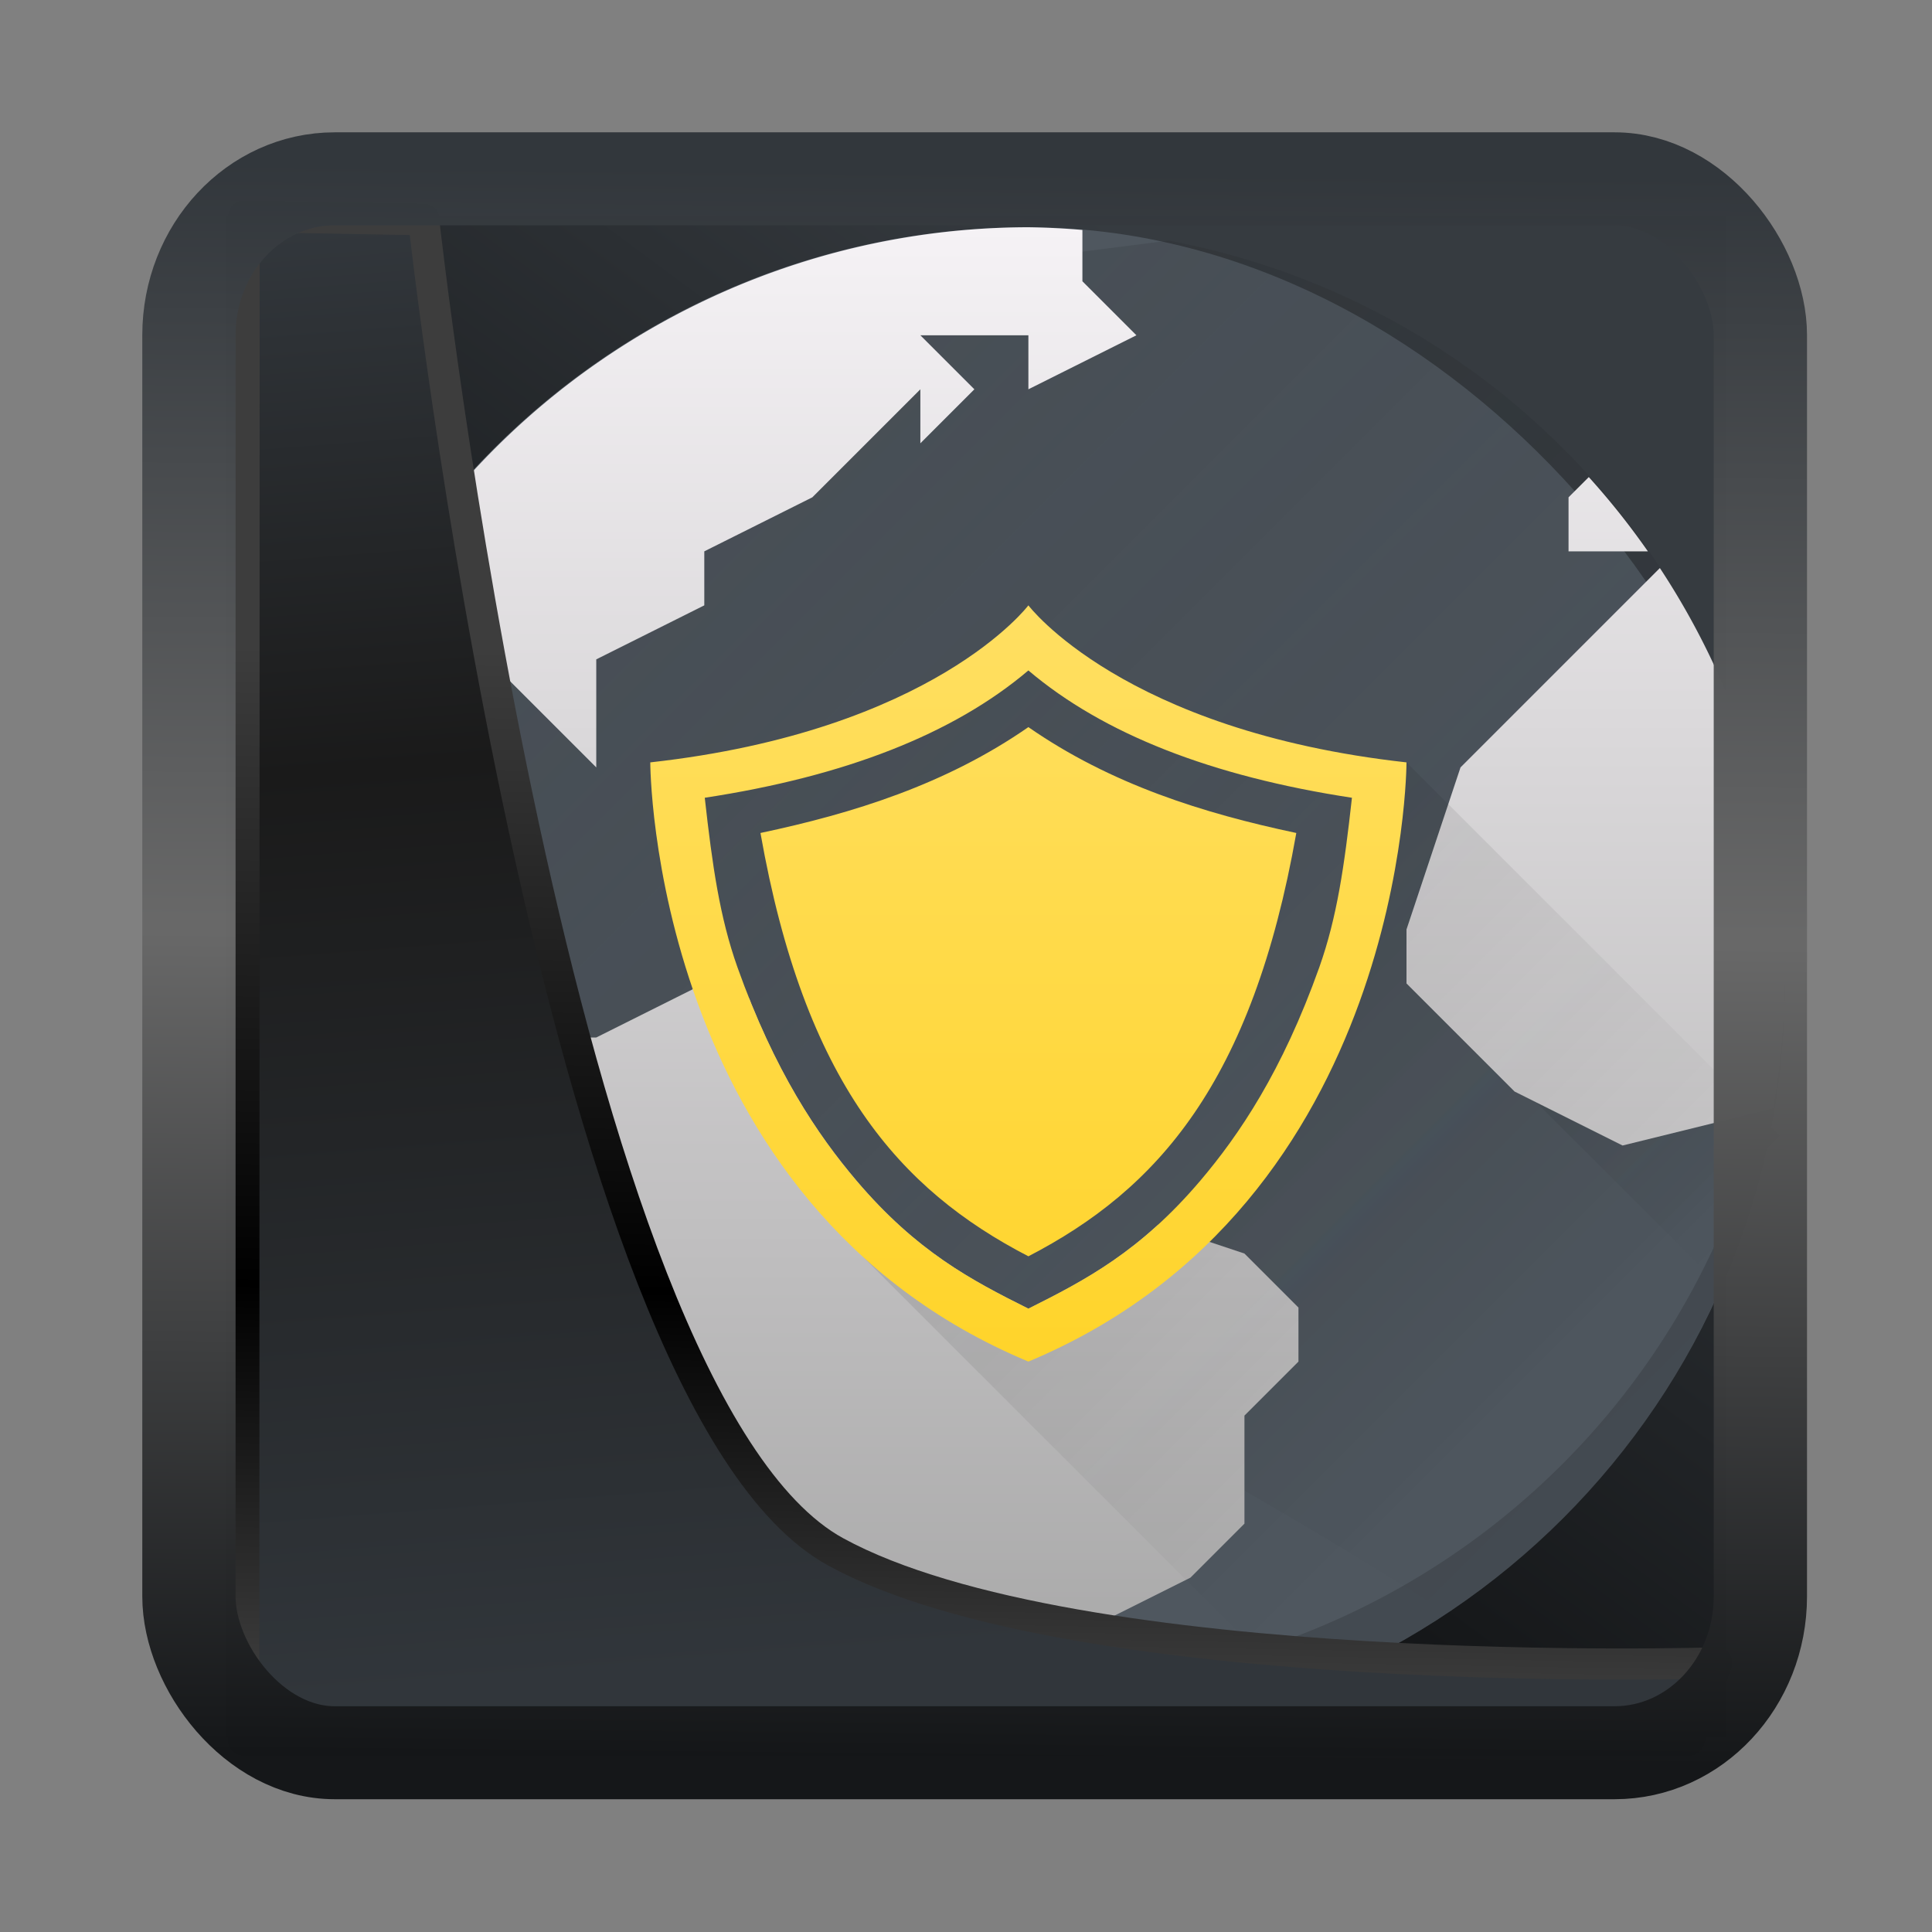 <svg width="24" height="24" version="1.1" viewBox="0 0 24 24" xmlns="http://www.w3.org/2000/svg" xmlns:xlink="http://www.w3.org/1999/xlink">
<rect x="0" y="0" width="24" height="24" fill="#808080" stroke="none"/>
<defs>
<linearGradient id="linearGradient3403" x1="6.949" x2="11.215" y1="4.555" y2="59.052" gradientUnits="userSpaceOnUse">
<stop style="stop-color:#32373c" offset="0"/>
<stop style="stop-color:#1a1a1a" offset=".368"/>
<stop style="stop-color:#31363b" offset="1"/>
</linearGradient>
<linearGradient id="linearGradient20558" x1="25.802" x2="25.111" y1="20.374" y2="58.913" gradientUnits="userSpaceOnUse">
<stop style="stop-color:#3d3d3d" offset="0"/>
<stop offset=".618"/>
<stop style="stop-color:#3d3d3d" offset="1"/>
</linearGradient>
<linearGradient id="linearGradient4557" x1="43.5" x2="44.142" y1="64.012" y2=".306" gradientTransform="translate(.361 -.13)" gradientUnits="userSpaceOnUse">
<stop style="stop-color:#141618" offset="0"/>
<stop style="stop-color:#686868" offset=".518"/>
<stop style="stop-color:#31363b" offset="1"/>
</linearGradient>
<linearGradient id="linearGradient919" x1="7.401" x2="33.063" y1="41.743" y2="7.107" gradientTransform="matrix(.442 0 0 .442 .422 .353)" gradientUnits="userSpaceOnUse">
<stop style="stop-opacity:.996" offset="0"/>
<stop style="stop-color:#353a3f;stop-opacity:.996" offset="1"/>
</linearGradient>
<linearGradient id="b" x1="6" x2="26" y1="6" y2="26" gradientUnits="userSpaceOnUse" xlink:href="#a"/>
<linearGradient id="a">
<stop stop-color="#292c2f" offset="0"/>
<stop stop-opacity="0" offset="1"/>
</linearGradient>
<linearGradient id="c" x1="23" x2="30" y1="13" y2="20" gradientUnits="userSpaceOnUse" xlink:href="#a"/>
<linearGradient id="d" x1="2" x2="2" y1="30" y2="2" gradientUnits="userSpaceOnUse">
<stop stop-color="#a5a5a5" offset="0"/>
<stop stop-color="#f5f2f5" offset="1"/>
</linearGradient>
<linearGradient id="e" x1="9" x2="23" y1="12" y2="26" gradientUnits="userSpaceOnUse" xlink:href="#a"/>
<linearGradient id="f" x1="16" x2="16" y1="23" y2="9" gradientUnits="userSpaceOnUse">
<stop stop-color="#ffd42a" offset="0"/>
<stop stop-color="#ffdf62" offset="1"/>
</linearGradient>
</defs>
<g transform="translate(1,1)">
<rect x="1.821" y="1.688" width="18.614" height="18.891" ry="0" style="fill-rule:evenodd;fill:url(#linearGradient919)"/>
<g transform="matrix(.671 0 0 .671 1.039 .481)">
<rect x="2" y="2" width="28" height="28" rx="14" fill="#4f575f"/>
<path d="m18.594 2.248-2.975 0.38-4.135 2.388-1.502 2.601s-1.973 1.39-2.271 1.31c-2.517-0.029-3.869 0.665-4.58 1.548-0.301 0.703-0.537 1.44-0.72 2.197-6e-3 0.76 0.161 1.351 0.161 1.351 7.06 6.357 14.121 9.097 21.182 13.643a13.9 13.9 0 0 0 1.275-0.959l0.069-0.06c0.36-0.308 0.703-0.636 1.029-0.979 0.072-0.076 0.14-0.155 0.21-0.232a13.928 13.928 0 0 0 1.749-2.375l0.055-0.09a13.991 13.991 0 0 0 1.824-6.282l2e-3 -0.02v-1e-3l-1.824-7.638a13.95 13.95 0 0 0-9.55-6.783z" fill="url(#b)" fill-rule="evenodd" opacity=".2" style="fill:url(#b)"/>
<path d="m29.012 10.842-4.307 6.66 4.12 4.12a13.997 13.997 0 0 0 0.187-10.78z" fill="url(#c)" fill-rule="evenodd" opacity=".2" style="fill:url(#c)"/>
<path d="m16 2a14 14 0 0 0-13.059 9h0.059l3-1 2 2v-2l2-1v-1l2-1 2-2v1l1-1-1-1h2v1l2-1-1-1v-0.95a14 14 0 0 0-1-0.05zm10.375 4.625-0.375 0.375v1h1.469a14 14 0 0 0-1.094-1.375zm1.316 1.684-3.691 3.691-1 3v1l2 2 2 1 2.791-0.688a14 14 0 0 0 0.209-2.312 14 14 0 0 0-2.309-7.691zm-23.691 4.691-1 1h-0.838c-0.05 0.34-0.088 0.681-0.113 1.023v2e-3l1.951 0.975 1 1 2 1 1 1-1 1v2l1 2 2 2v2.629a14 14 0 0 0 6 1.371c0.17-3e-3 0.34-9e-3 0.51-0.018l0.49-0.982v-1l2-1 1-1v-2l1-1v-1l-1-1-3-1-2-2h-1l-1-1-3-1-2 1h-2v-2h-1v-2z" fill="url(#d)" style="fill:url(#d)"/>
<path d="M 29.979,15.414 A 14,14 0 0 1 16,29 14,14 0 0 1 2.021,15.586 14,14 0 0 0 2,16 14,14 0 0 0 16,30 14,14 0 0 0 30,16 14,14 0 0 0 29.979,15.414 Z" fill="#292c2f" opacity=".3"/>
<path d="m16 10.205c1.388 1.176 3.393 1.961 5.99 2.357-0.14 1.264-0.277 2.216-0.603 3.136-0.688 1.933-1.488 3.108-2.205 3.955-1.115 1.31-2.126 1.84-3.182 2.368-1.056-0.528-2.067-1.058-3.18-2.368-0.719-0.847-1.52-2.022-2.207-3.955-0.326-0.92-0.462-1.872-0.603-3.136 2.597-0.396 4.602-1.18 5.99-2.357z" fill="#4f575f"/>
<path d="m12.938 21.062 8.938 8.938h8.124v-11.093l-7-7-3 0.093-4-2-4 2-3-0.093 2 6.093z" fill="url(#e)" opacity=".2" style="fill:url(#e)"/>
<path d="m16 11.254c-1.526 1.06-3.24 1.596-4.96 1.96 0.815 4.622 2.57 6.599 4.96 7.837 2.39-1.238 4.145-3.215 4.96-7.837-1.72-0.364-3.434-0.9-4.96-1.96zm0-2.254s-1.75 2.324-7 2.907c0 0 0 8.17 7 11.093 7-2.924 7-11.093 7-11.093-5.25-0.583-7-2.907-7-2.907zm0 1.205c1.388 1.177 3.393 1.961 5.99 2.357-0.14 1.264-0.277 2.215-0.603 3.135-0.688 1.933-1.488 3.11-2.205 3.955-1.115 1.311-2.126 1.84-3.182 2.368-1.056-0.527-2.067-1.057-3.182-2.368-0.717-0.845-1.517-2.022-2.205-3.955-0.326-0.92-0.463-1.87-0.604-3.135 2.598-0.396 4.603-1.18 5.991-2.357z" fill="url(#f)" style="fill:url(#f)"/>
</g>
<path transform="matrix(.333 0 0 .333 .466 .364)" d="m4.704 3.982-0.013 56.82h53.904l1.022-2.866s-23.875 0.766-32.844-4.14c-10.516-5.753-15.372-49.697-15.372-49.697z" style="fill:url(#linearGradient3403);mix-blend-mode:normal;stroke-linejoin:round;stroke-width:1.162;stroke:url(#linearGradient20558)"/>
<rect transform="matrix(.312 0 0 .311 1.025 1.036)" x="1.032" y=".596" width="62.567" height="62.867" rx="5.803" ry="6.245" style="fill:none;stroke-linejoin:round;stroke-miterlimit:7.8;stroke-opacity:.995;stroke-width:3.714;stroke:url(#linearGradient4557)"/>
</g>
</svg>

